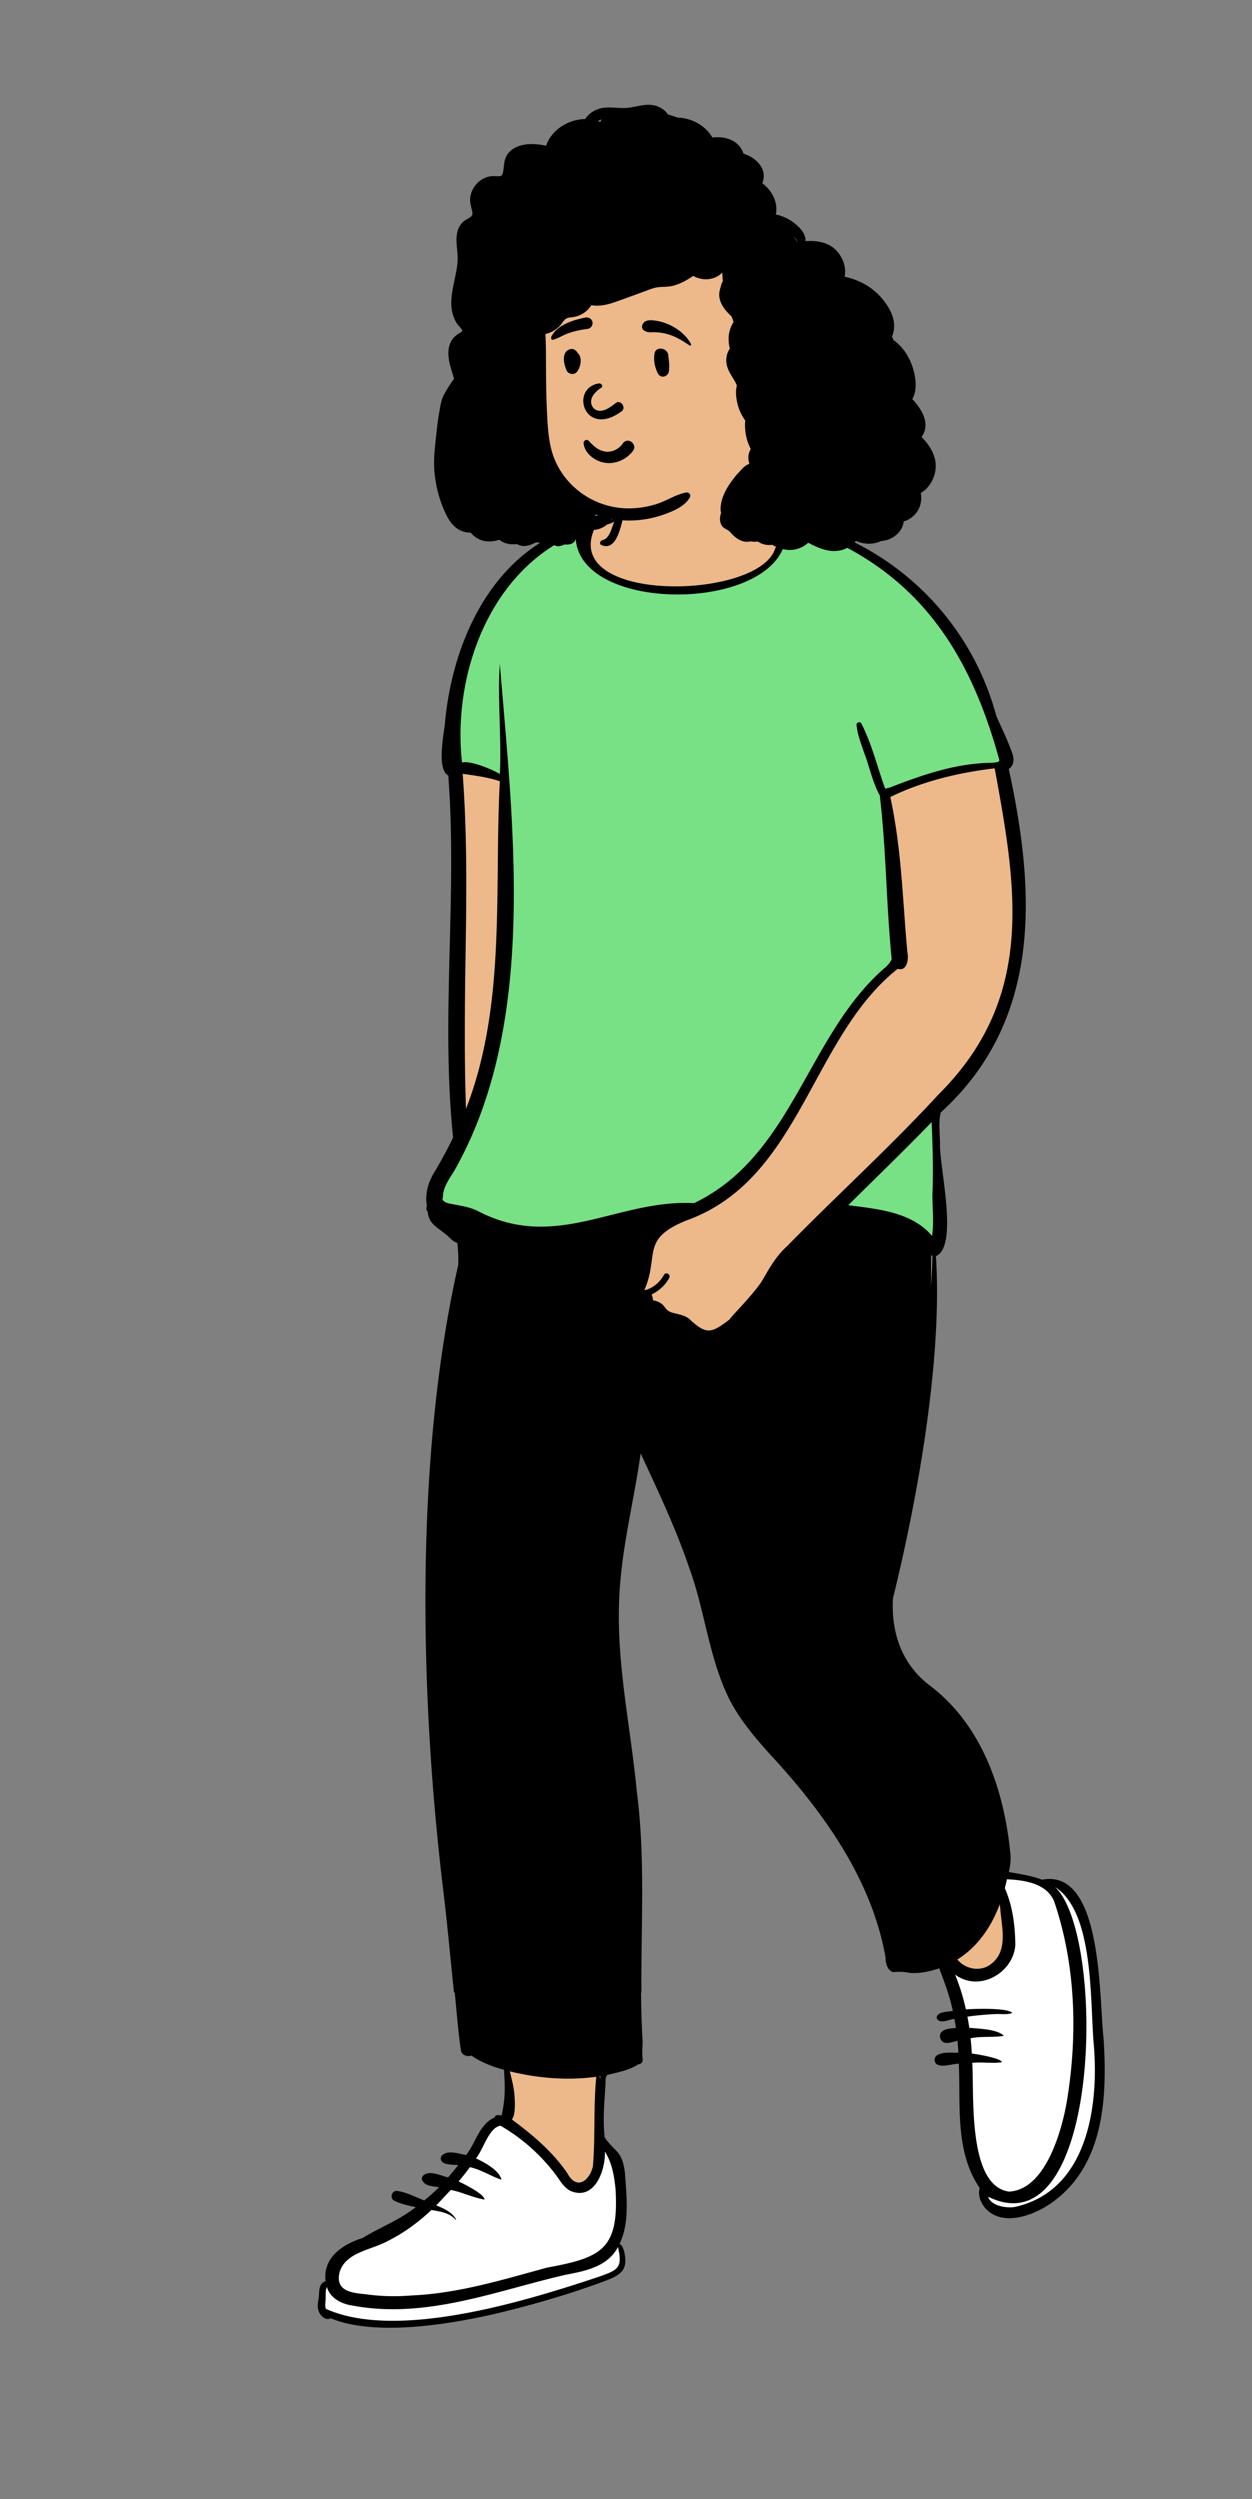 <svg xmlns="http://www.w3.org/2000/svg" fill="none" viewBox="0 0 514 1026">
  <rect x="0" y="0" width="514" height="1026" fill="#808080" stroke="none"/>
  <path fill="#EDB98A" fill-rule="evenodd" d="M135.394 937.642c-2.196-10.213 7.85-13.666 14.183-15.938 4.537-2.939 21.345-13.118 34.351-25.683 10.643-10.282 17.888-23.459 20.904-24.715 0 0 3.104-1.798 3.427-3.135 1.889-7.829.313-15.126 0-19.873-6.055-1.587-10.907-3.568-14.535-6.338-1.058.353-2.645.803-3.118-.742-3.279-21.853-4.694-43.448-7.362-65.318-10.1-83.296-11.239-180.607 6.136-256.686.182-3.771-.147-7.177-.484-10.417-2.349-.253-3.77-2.525-5.688-3.883-2.977-2.363-6.503-4.179-6.357-8.31-.708-.535-.625-.836-.277-1.517-2.271-9.755 7.859-20.035 10.725-28.077-5.208-50.877 1.878-98.955-2.076-149.844-4.993-2.087-1.636-15.131-1.295-20.511 2.767-34.659 20.805-68.927 53.288-80.25 1.857-.376 4.648-2.496 6.185-1.073 2.969-1.175 6.92 1.142 9.218-1.525l-.023-.017c1.935-2.681 2.803-6.088 3.439-9.31a21.669 21.669 0 0 1-.503 2.689c5.6-15.764 7.011-19.979 25.038-20.721 8.121-.109 18.826.135 23.561 7.871 1.94 3.596 1.347 7.725 2.552 11.51 2.21 6.947 11.752 3.59 16.761 7.197 40.092 12.844 72.978 39.06 83.787 81.139 2.21 5.072 4.717 10.12 6.564 15.354.286.777 1.073 3.406-.816 4.616l-.914.585c12.034 56.179 12.832 103.518-27.597 140.971-3.034 16.093 4.771 38.071 1.771 53.696 1.709 2.423-.458 4.374-2.644 4.53-.211.116-1.062.489-1.294.595 3.478 49.043-11.125 115.138-17.562 141.225-.876 15.663 4.476 28.529 15.486 37.065 12.165 7.484 36.215 41.282 31.756 76.736 5.21 1.021 10.383 1.581 15.382 3.537 21.872-3.856 21.655 38.259 23.049 53.067 2.36 24.794 3.827 60.731-19.755 76.602-6.213 4.502-18.81 9.772-25.265 2.567-2.115-2.538-2.645-4.99-1.813-7.582-10.659-15.042-7.786-34.717-8.766-52.36-3.091-.186-6.325 1.262-9.314.735-3.069-2.701 8.126-1.965 9.287-2.123a143.643 143.643 0 0 0-.621-8.329c-1.756.351-4.005 1.193-5.694 1.258-.999.243-1.706-1.132-1.102-1.844 1.318-1.256 4.678-1.061 6.569-1.24-.32-2.296-.71-4.71-1.144-6.93-2.313-.083-4.702 1.389-6.892 1.088 1.657-1.105 4.769-.769 6.79-1.499-1.314-7.152-3.992-13.941-6.481-20.631-6.108 2.517-11.377 2.616-17.339 1.861-2.439.375-3.628-.123-4.023-3.171l.155-.192c-4.726-28.246-19.976-55.173-48.302-85.71-5.595-6.255-11.918-13.619-16.131-21.852-8.465-17.135-9.911-36.043-16.434-53.838-6.089-17.886-14.416-34.995-22.234-51.951-1.146 8.69-2.686 17.604-4.287 26.125-7.046 30.195-6.363 62.411-1.178 92.773 7.672 42.525 3.974 85.252 5.681 128.077-.024 2.47-.33 4.714.032 7.286.048.198-.045.432-.28.426l-.443.012c-3.687 2.697-8.78 3.184-13.113 4.648-1.82 1.438-1.307 3.716-1.474 5.494-.476 7.66-1.084 15.35-.329 23.245 3.343 6.399 7.496 5.077 8.345 14.098.743 10.298 2.059 21.248-2.962 30.418l1.899.328c2.82 5.908 1.099 9.745-5.527 12.244-32.711 12.81-78.739 24.441-112.873 14.771-.621.615-1.523-.023-2.228-.988-.678-.928-1.174-2.16-1.064-2.874.584-3.136-.219-8.863 3.292-9.442Z" clip-rule="evenodd"/>
  <path fill="#78E185" fill-rule="evenodd" d="m383.349 458.453-2.473 2.557-1.184 1.219-1.729 1.769c-3.699 3.774-7.555 7.625-13.154 13.155l-14.448 14.241-2.783 2.761-1.361 1.354 5.605.698 1.178.15.913.12.912.123c5.872.806 9.758 1.592 13.618 2.86 5.648 1.854 10.048 4.533 13.333 8.387l.156.184 1.343 1.609.302-2.073c.306-2.097.428-4.271.419-6.819l-.009-.989-.015-.789-.017-.649c-.011-.364-.024-.762-.04-1.218l-.125-3.416-.031-1.012-.011-.479c-.006-.233-.01-.456-.013-.679l-.007-.693.03-.736.037-.96.023-.688c.243-7.402.118-14.475-.338-26.554l-.131-3.433Zm-61.96-245.31.26 1.506c1.453 8.435-2.347 15.41-10.507 20.512-7.468 4.67-18.244 7.472-29.79 7.916-11.45.441-22.619-1.482-30.775-5.419-8.742-4.22-13.503-10.421-13.314-18.135l.007-.234.055-1.478-1.361.584c-17.054 7.318-30.282 21.282-38.59 39.599-7.587 16.729-10.623 36.28-8.679 54.614l.061.555.121 1.083 1.053-.284c1.88-.506 6.711.933 14.204 4.358l.629.289 3.431 2.383.059 1.765c2.29 71.972-4.61 123.31-20.656 153.982l-.489.923-.505.929a34.214 34.214 0 0 1-1.028 1.781l-.479.774-.729 1.164-.395.638-.193.317c-.781 1.288-1.253 2.165-1.701 3.182-.713 1.615-1.111 3.148-1.167 4.702l-.005.194v.064l-.032.06a1.691 1.691 0 0 0 .039 1.544l.041.073.015.023.065.504.428.084.058.056c.626.58 1.466.952 2.558 1.224l.15.036.148.034c.231.052.468.099.741.148l1.016.177 1.227.241 1.54.3.42.085.436.091c2.574.545 4.302 1.078 5.909 1.891 8.106 4.251 16.142 6.293 24.628 6.531 6.762.19 13.463-.702 22.211-2.69l1.782-.412 1.035-.246 1.272-.308 1.3-.321 6.154-1.533 1.939-.476 1.128-.272c4.39-1.053 7.356-1.674 10.737-2.241 5.921-.992 11.312-1.394 16.62-1.145l.408.02.239.013.215-.103c10.916-5.212 19.879-12.785 28.025-23.056l.551-.698.343-.441c5.586-7.189 9.81-14.076 17.835-28.333l2.097-3.729 1.475-2.607.962-1.688c4.212-7.375 6.933-11.809 10.282-16.69 5.402-7.873 10.892-14.261 17.06-19.572l.315-.269.037-.034c1.224-1.164 2.049-2.214 2.57-3.391l.059-.137.091-.218-.162-1.654-.17-1.773c-1.36-14.398-2.799-34.047-4.318-58.944l-.273-4.525 7.408-2.874 3.422-1.315.743-.281.877-.329.892-.332.877-.324c3.773-1.384 7.161-2.543 10.417-3.545l.735-.223c7.92-2.392 14.602-3.678 20.152-3.703h.255l1.168.003-.042-.189.035-.004a4.14 4.14 0 0 0 .753-.159l.115-.039.111-.043c.953-.389 1.416-1.244 1.046-2.266l-.029-.079-.197-.709c-6.861-24.702-16.15-44.076-29.012-59.449l-.391-.465-.401-.471c-14.264-16.68-32.996-28.672-57.453-36.409l-.742-.233-1.462-.455Z" clip-rule="evenodd"/>
  <path fill="#fff" fill-rule="evenodd" d="M193.835 951.178c5.877-1.058 39.641-8.73 58.993-18.706 3.952-2.037 2.979-6.852 1.692-9.978-.59-1.432-1.986-2.51-1.692-2.804 6.187-6.18 1.56-22.447 1.56-25.564 0-4.634-7.52-10.908-6.242-13.406 1.475-2.883-.339 6.979-4.058 12.47-3.241 4.787-8.329 5.157-8.834 4.947l-.091-.039-.065-.034c-1.4-.765-22.532-31.172-31.274-26.697-4.115 2.107-6.325 11.421-10.925 15.277-10.315 8.645-15.294 22.446-53.686 40.216-4.109 1.903-4.145 5.971-3.308 9.154.309 1.173-3.871 1.135-3.247 1.758 1.586 1.584-2.814 10.687.624 12.159 13.526 5.791 48.646 3.39 60.553 1.247Zm219.42-181.132s-2.218 2.773-2.178 4.052c.331 10.537 2.84 18.299 2.919 23.48l.005.35-.009.128c-.152 2.102-3.366 10.174-10.406 11.895-3.976.971-15.606-3.43-15.606-3.43s6.644 18.332 7.803 34.917c.91 13.025.175 27.797 1.873 39.282.926 6.27 4.281 13.246 8.115 18.082.939 1.185-3.145 3.429-2.185 4.365 1.798 1.752 6.243 7.794 19.976 3.117 3.998-1.361 15.629-8.925 22.161-23.382 4.772-10.56 5.221-25.945 5.931-39.593.784-15.083-2.131-38.621-5.931-51.44-4.225-14.255-9.479-17.04-10.567-17.83-.255-.184-8.163-1.744-8.924-1.829l-.133-.015-.105-.01-.058-.022c-3.105-1.201-6.654-1.779-11.322-2.046l-.288-.016-1.071-.055Z" clip-rule="evenodd"/>
  <path fill="#000" fill-rule="evenodd" d="M133.835 947.9c29.393 13.184 82.768-3.451 111.649-13.075 7.787-2.807 10.381-3.357 8.199-12.324-4.082 7.87-12.862 9.77-21.274 11.348-28.495 6.488-57.544 18.466-88.018 12.622-4.473-.703-8.898-3.122-10.2-7.586-.802 1.892-.306 4.454-.627 6.534-.06.829-.078 1.726.271 2.481Zm118.881-49.037c-.531-5.285-1.38-10.868-4.392-15.538.328 7.553-4.214 20.392-14.164 16.115-2.819-1.492-4.398-4.497-6.212-6.91-6.027-7.937-13.755-14.829-22.486-19.838-4.856.834-6.945 9.705-10.075 13.418 3.49 1.554 9.813 5.093 10.453 8.753-4.357-1.464-8.368-4.19-12.938-5.148a89.042 89.042 0 0 1-4.644 5.865c2.129.937 10.712 5.27 10.656 7.433-4.641-.753-9.139-3.023-13.805-3.955-2.076 2.056-3.965 4.269-6.031 6.332 3.122 1.284 6.418 2.718 8.122 5.711.081.135-.119.286-.228.155-2.338-2.815-6.361-3.332-9.848-3.965-5.349 5.031-11.339 9.47-18.044 12.79-6.707 3.664-16.902 4.502-19.57 12.449-2.135 7.945 4.523 8.793 10.665 9.354 6.215.883 12.473 1.017 18.647.501 19.299-.803 37.543-6.478 55.78-11.436 22.299-4.1 29.534-7.419 28.114-32.086Zm-6.539-46.461c.053.349.099.699.149 1.051.063-.371.106-.745.197-1.11-.116.019-.231.041-.346.059Zm-36.026 17.744c8.543 6.311 16.883 13.343 22.816 22.145 3.927 7.161 9.152 2.802 10.45-2.935 1.052-12.808.147-23.869 1.38-36.754-11.814 1.608-23.949.617-35.489-2.229 1.389 5.752 2.026 7.935 2.07 13.836-.076 1.945-.047 4.318-1.227 5.937Zm-19.125-471.45c-.252 18.852-.371 37.71.285 56.556 16.614-42.892 11.529-89.434 13.889-134.518-4.91-1.634-10.184-2.347-15.244-3.046 2.032 27.984 1.508 52.981 1.07 81.008Zm93.898 95.242c40.796-19.482 46.439-69.432 78.741-96.951 1.043-.991 1.907-2.011 2.41-3.211-2.316-23.372-2.148-43.864-4.885-67.212-3.059-5.543-4.267-11.981-6.545-17.879-1.193-3.592-2.641-7.149-2.984-10.918-.287-1.241 1.654-1.78 2.016-.608 4.311 8.367 6.455 17.674 9.673 26.496.453.181 1.055.038 1.233-.436l.087.346c13.849-5.406 28.129-10.441 43.218-10.404-.01-.046-.023-.096-.032-.143.931.028 2.881-.047 2.298-1.394-13.263-48.307-37.075-81.419-87.587-97.147 6.458 37.483-87.536 39.653-86.238 4.764-35.408 15.195-50.662 57.872-46.648 93.805 3.365-.907 12.127 2.663 15.544 4.736.697-14.591-1.033-32.199-.015-45.246 5.387 66.523 15.441 146.122-17.786 206.481-2.156 4.047-5.674 7.919-5.586 12.67-.259.262-.284.721.031 1.057 0 .022 0 .044.003.066.016.003.034.003.053.003.964 1.147 2.993 1.375 4.389 1.627 3.295.664 6.763 1.169 9.782 2.697 32.158 16.863 57.381-4.876 88.828-3.199Zm-10.163 30.652c-1.554 2.965-4.164 5.35-7.257 6.84.381.749.512 1.59.553 2.379 5.572 1.138 4.005 3.779 7.769 5.038 2.463.68 4.832.97 6.96 2.46 7.245 6.74 9.043 6.244 16.818.315-.107-.536 10.475-10.859 13.752-16.629 2.731-4.814 5.591-9.662 9.776-13.384 20.498-20.963 42.334-40.747 62.176-62.29 39.765-39.578 32.178-84.455 23.044-133.891-14.741 1.758-29.564 5.291-42.839 11.775 4.682 21.82 4.982 41.598 6.998 63.739.609 2.738-.078 8.009-3.961 6.794-35.692 28.304-39.84 86.469-86.678 103.289-19.09 7.75-11.034 14.041-17.342 28.675 3.471-.636 6.567-3.541 8.059-6.322.74-1.381 2.894-.166 2.172 1.212Zm107.885-17.171c.808-5.547.178-11.068.14-16.623.434-10.117.097-19.978-.293-30.129-11.193 11.582-22.829 22.771-34.259 34.138 12.173 1.534 26.212 2.796 34.412 12.614Zm.206 8.158a2.697 2.697 0 0 1-.55-.249c.044 4.352-.025 8.704-.184 13.05.306-4.265.55-8.533.734-12.801Zm13.693 309.359c3.283-.252 17.326-.735 19.011 1.465-1.897.802-4.506.359-6.548.449-3.964.163-7.919.512-11.842 1.067.293 1.527.559 3.052.777 4.583 3.958.377 11.664.548 14.177 3.314-4.482.713-9.148.071-13.646.963.218 2.095.378 4.193.496 6.291 1.792.19 12.329 1.933 12.32 3.588-3.945.524-8.125-.165-12.145.225.871 12.573-2.082 50.542 15.123 52.865 15.041-.792 21.639-25.14 23.684-36.822 4.532-27.216 3.755-56.235-5.229-82.47-3.208-7.295-11.942-8.56-19.327-8.938a138.92 138.92 0 0 1-.87 3.67c3.202 7.251 4.223 15.416 4.31 23.263-.677 11.28-14.61 19.666-24.73 12.215 1.892 4.614 3.352 9.415 4.439 14.272Zm19.904 81.142c29.793-6.397 34.681-40.859 32.633-66.199-1.669-17.639.337-54.829-15.965-65.192 21.069 19.211 19.239 149.994-27.452 127.167 1.165 3.685 7.151 4.748 10.784 4.224Zm-5.837-122.958a70.396 70.396 0 0 0-.174-1.362c-3.306 8.969-8.968 17.492-17.399 22.686 3.228 4.022 9.514 5.219 13.756 1.927 7.398-5.54 4.313-15.563 3.817-23.251ZM309.058 210.125c.059.103.122.206.184.306.412.028.828.065 1.249.112-.478-.144-.955-.278-1.433-.418Zm-56.617 3.292c.016-.047.031-.093.044-.137-.038.022-.075.047-.116.072.031.018.05.04.072.065ZM130.942 942.441c.081-2.23.112-5.112 2.728-5.904-1.186-9.615 6.804-15.088 15.194-17.752 7.154-4.371 15.267-7.424 21.84-12.694-3.053-.573-6.105-1.264-8.818-2.591-2.047-1.001-1.061-4.333 1.158-4.024 3.93.518 7.46 2.513 11.153 3.9 2.097-1.721 4.129-3.517 6.048-5.42-2.39-.462-5.43-.292-6.823-2.662-.434-.741-.24-1.51.284-2.083 2.422-2.448 7.223-.003 10.232.71a156.266 156.266 0 0 0 4.211-5.078c-2.273-.209-8.184.206-7.026-3.54 2.219-2.93 6.991-1.172 10.2-.569 4.07-5 5.381-12.669 11.743-15.419.227-1.212 1.813-1.119 2.871-.759 1.557-7.428 1.439-11.203.983-18.816-4.722-1.306-9.407-3.021-13.334-5.833-1.804.53-3.992-.081-4.367-2.198-1.123-7.459-1.75-16.068-2.537-23.688h-.287c-1.495-13.897-2.7-27.836-4.392-41.697-9.685-80.126-11.795-177.925 6.133-257.083.141-2.999-.072-6.002-.374-8.979-2.138-.571-3.412-2.656-5.182-3.863-3.289-2.678-6.636-4.177-6.938-8.851-.665-.632-.743-1.59-.378-2.419-.852-4.798.403-9.561 2.959-13.708 2.803-4.723 5.45-9.49 7.787-14.447-5.112-49.962 1.823-98.385-1.969-148.597-4.863-2.572-1.81-16.863-1.358-21.627 2.841-31.285 17.464-65.828 48.555-78.84 2.182-1.84 5.228-2.463 7.894-3.476 1.801-.886 4.732-1.653 5.965.408 1.307-.608 5.518-1.073 6.96-2.126.269-.197.44-.412.481-.652a1.66 1.66 0 0 0 .365-.047c1.33-1.876 2.597-14.948 4.236-14.016 1.788 4.489.549 9.561-1.162 14.094-1.179 4.01-2.796 14.323-9.064 11.685-1.08-.536-.412-1.93.556-2.042 2.971-.848 3.633-5.209 4.782-7.766-1.361 1.129-7.56 2.822-8.238 3.18-13.446 30.827 67.854 29.209 74.247 7.956 4.557-7.342.624-11.32-7.501-12.498 5.971 6.628-1.589 8.099-4.463 1.599-2.75-4.655-4.002-10.31-3.062-15.666-.484-1.88-.893-4.393 1.923-3.887.096-.25.249-.053.19.124 1.027 1.634.312 3.981.677 5.868.309 3.086 1.186 6.11 2.675 8.841a253.88 253.88 0 0 1 8.25 1.708c1.642-3.332 12.292 3.314 15.151 4.097 37.983 11.208 66.867 41.056 76.948 78.704 2.251 5.013 4.68 10.051 6.521 15.22.824 2.238.824 5.016-1.439 6.466 11.028 50.526 13.718 103.17-27.942 141.068-.945 4.102-.315 8.454-.287 12.632-.349 9.515 7.791 42.125-1.664 46.343 2.763 42.243-7.597 99.723-17.638 140.476-.743 14.007 3.486 26.749 14.87 35.587 21.643 16.162 30.76 43.138 33.292 68.846.359 2.634.006 5.315-.587 7.903 4.691.873 9.083 1.44 13.637 3.158 25.117-4.807 23.325 49.093 25.248 65.086 1.504 23.644.565 51.986-21.187 67.468-7.314 5.2-20.223 10.194-27.349 2.319-2.016-2.409-3.115-5.228-2.322-8.308-10.216-14.943-7.804-34.041-8.568-51.044-2.675.093-5.591 1.284-8.225.629-2.029-.536-2.288-3.136-.571-4.171 2.478-1.403 5.846-.87 8.618-.963a112.72 112.72 0 0 0-.363-4.882c-2.631.642-6.401 2.185-7.184-1.487-.316-3.346 3.914-3.601 6.548-3.745a94.107 94.107 0 0 0-.625-3.772c-2.016.203-4.144 1.487-6.127.873-1.123-.443-1.513-1.578-.692-2.497 1.526-1.494 4.135-1.194 6.155-1.659-1.227-6.001-3.443-11.741-5.578-17.48-3.864 1.34-8.05 2.226-12.173 1.889-2.138-.449-4.473-.577-6.633-.287-2.403-.636-2.959-3.202-3.274-5.297a2.34 2.34 0 0 1 .147-.212c-5.553-32.298-25.473-60.2-47.809-84.24-6.152-6.877-12.185-14.029-16.365-22.197-8.49-17.072-10.013-36.28-16.508-54.016-5.472-16.105-12.785-31.55-19.955-47.016-2.874 20.37-8.243 40.407-8.858 61.064-.937 26.135 4.829 51.889 7.288 77.815 3.554 27.417 1.661 54.971 1.886 82.454h-.153c.059 6.628.239 13.542.652 20.149-.016 2.416-.328 4.692.015 7.109.191 1.337-.771 2.176-1.782 2.204-3.714 2.434-8.381 3.298-12.65 4.339-1.183.904-.672 3.13-.881 4.493-.458 7.654-1.064 13.429-.318 21.146 4.176 6.168 7.185 5.182 8.346 14.558.64 9.787 2.048 20.371-2.234 29.255 1.916.435 2.643 6.277 2.356 7.823-.487 4.36-4.335 5.739-8.056 7.244-27.189 10.175-84.962 26.927-112.9 15.407-2.001 1.131-4.233-1.086-4.879-2.871-.855-2.173-.068-4.278.091-6.436Z" clip-rule="evenodd"/>
  <path fill="#EDB98A" fill-rule="evenodd" d="M242.939 101.857c20.485-16.665 53.313-22.076 75.242-5.263 17.038 15.779 24.089 60.618 21.074 83.15-.839 14.452-11.869 30.832-28.062 26.261-2.749-.271-5.419-1.326-8.194-1.547-3.32-.382-6.664-.389-9.977.08-7.219 1.021-13.618 4.858-20.624 6.651-13 3.328-27.506 1.09-38.696-6.406-36.98-24.336-20.229-79.372 9.237-102.926Z" clip-rule="evenodd"/>
  <path fill="#000" fill-rule="evenodd" d="M245.667 211.59c-.381-.132-.76-.268-1.137-.409a1.14 1.14 0 0 1-.113.253 8.758 8.758 0 0 1-.164.386c.473.003.947-.081 1.414-.23Zm.759-161.498c.169-.377.362-.739.58-1.088a6.784 6.784 0 0 0-1.539.714c.324.11.642.234.959.374ZM327.343 99.4l.065-.01a5.26 5.26 0 0 0-1.319-1.945c-.098-.09-.205-.174-.307-.261.58.692 1.106 1.43 1.561 2.216Zm-148.057 77.425c.274-2.6.623-5.19 1.075-7.766.433-2.466.797-5.103 2.052-7.292 1.246-2.179 2.495-4.296 3.977-6.213a26.756 26.756 0 0 0-.734-2.641c-1.402-4.271-2.782-9.695.131-13.664.675-.92 1.501-1.624 2.445-2.26.401-.271 1.068-.518 1.376-.892.218-.265.143-.121.153-.252.053-.705-1.598-2.192-1.984-2.75-.723-1.032-1.262-2.195-1.673-3.383-1.626-4.701-.52-9.879.458-14.59.517-2.497 1.087-5.001 1.274-7.551.174-2.394-.153-4.732-.346-7.114-.187-2.351-.137-4.776.869-6.953a7.662 7.662 0 0 1 2.143-2.725c.884-.713 1.987-1.128 2.85-1.839.86-.708.614-1.664.389-2.643-.308-1.328-.697-2.647-.735-4.019-.068-2.391.907-4.72 2.43-6.528 1.57-1.868 3.812-3.13 6.236-3.414 1.108-.131 2.199.09 3.301.013 1.09-.075 1.327-.62 1.533-1.618.473-2.286.28-4.543 1.404-6.675.997-1.896 2.769-3.18 4.728-3.938 3.591-1.39 7.768-1.103 11.556-.284 2.236-6.584 9.216-10.902 16.084-10.955 1.072-1.82 2.888-3.18 4.959-3.978 3.426-1.325 7.055-.552 10.624-.552h.015c.359-.022.717-.03 1.075-.028.337-.019.673-.047 1.009-.084 4.062-.48 8.08-2.145 12.104-.514 1.794.726 3.221 1.845 4.124 3.273 1.361.371 2.704.795 4.021 1.288 5.709.15 11.366 3.214 14.253 8.18 4.064-.461 8.475.322 11.163 3.645.7.865 1.243 1.88 1.602 2.96 2.741.887 5.277 2.468 6.937 4.849 1.515 2.173 1.806 4.982.781 7.315 2.447 1.774 4.359 4.314 5.28 7.313.56 1.822.643 3.705.283 5.499 2.505.556 4.901 1.587 7.024 3.134 2.225 1.621 5.004 4.2 5.15 7.17a4.91 4.91 0 0 1-.015.653c4.898-.344 9.892.486 13.203 4.417 2.486 2.948 3.566 6.746 2.903 10.203 5.827 1.185 11.338 4.234 15.181 8.742 2.794 3.277 5.276 7.442 5.127 11.903a10.89 10.89 0 0 1-.907 3.947v.003c.234.44.474.929.705 1.45 3.61 2.528 6.232 6.491 7.708 10.858 1.193 3.539 1.944 8.134.67 11.735a8.52 8.52 0 0 1-.726 1.546c.24.256.467.512.688.77 2.433 2.846 4.897 6.432 4.729 10.35-.069 1.578-.654 3.165-1.611 4.468 3.364 3.414 6.074 7.723 5.806 12.533-.23 4.187-2.526 8.439-6.123 10.45.601 3.227-.203 6.631-2.713 9.15a9.763 9.763 0 0 1-4.292 2.532c-.349 3.8-3.719 6.858-7.298 7.737-.667.166-1.333.266-1.996.312-3.221 1.581-7.061 1.4-10.347-.05-.969 1.232-2.231 2.236-3.701 2.956a12.05 12.05 0 0 1-1.881.732c-4.641 1.375-9.4-.489-13.459-2.665-.13-.068-.37-.156-.582-.252-.561.626-1.582 1.247-2.115 1.552-1.807 1.038-4.015 1.521-6.09 1.384-2.432-.162-4.578-.966-6.565-2.11a7.35 7.35 0 0 1-.876.093c-1.868.1-3.534-.492-5.033-1.428a9.916 9.916 0 0 1-3.033-.062c-2.265.577-4.47-.34-6.242-1.796-.785-.645-1.449-1.403-2.159-2.126-.738-.752-1.299-.926-2.161-1.431-2.041-1.194-2.286-4.221-1.402-6.41a3.163 3.163 0 0 1-.265-1.284c.007-4.134 1.909-7.925 4.245-11.233 1.044-1.474 2.178-2.918 3.421-4.227.999-1.051 2.404-2.756 3.883-3.184.091-.065.184-.131.278-.193-.287-1.004-.455-2.026-.384-3.07a6.325 6.325 0 0 1 .975-2.956c-1.859-3.607-2.644-7.563-2.27-11.691-1.514-2.148-2.66-4.52-3.252-7.12-.364-1.609-.573-3.302-.545-4.951.013-.792.302-1.793.308-2.613-.043.259-.38-.707-.511-.948-1.5-2.79-3.429-4.966-3.75-8.255-.186-1.924.269-4.05 1.421-5.627-.738-2.912-.729-6.039.433-8.817.311-.742.669-1.468 1.08-2.157-.189-.58-.364-1.166-.588-1.693l-.262-.633a21.324 21.324 0 0 1-2.289-2.357c-1.464-1.767-2.582-3.794-2.722-6.129-.069-1.169.205-2.288.545-3.398.149-.502.24-1.06.417-1.549.1-.272.34-.549.424-.805l.047-.14a.95.95 0 0 1-.022-.262c-.003-1.12-.15-2.214-.156-3.292a9.016 9.016 0 0 1-3.66 2.26c-2.825.907-5.772.496-8.272-.904-2.692 1.846-5.716 3.516-8.887 4.187-1.884.399-3.772.234-5.662.48-1.878.246-3.694 1.066-5.463 1.705-3.938 1.425-7.865 2.887-11.814 4.275-3.19 1.119-6.641 2.007-9.98 1.378-.938 1.446-2.156 2.668-3.716 3.566a11.011 11.011 0 0 1-3.613 1.288c-1.121.19-2.436.115-3.345.885-.888.748-1.442 1.864-2.239 2.706a11.673 11.673 0 0 1-3.134 2.345c-.922.47-1.863.81-2.819 1.031.084 2.13.165 4.256.19 6.388.047 4.633.028 9.266.09 13.899.063 4.616.209 9.234.452 13.845.231 4.327.555 8.67 1.586 12.891 3.42 14.007 16.23 24.037 30.57 24.548 4.258.153 8.472-.446 12.543-1.699 4.217-1.3 7.983-3.975 12.307-4.798 1.13-.212 2.195.926 1.548 2.02-1.116 1.88-2.47 3.027-4.324 4.159-1.94 1.182-4.102 2.058-6.235 2.825a43.343 43.343 0 0 1-12.241 2.453 38.979 38.979 0 0 1-9.478-.642c-.218.67-.605 1.322-.897 1.942-.044.091-.19.028-.162-.065.047-.156.077-.293.09-.406-1.046 1.366-2.663 2.31-4.323 2.769a9.594 9.594 0 0 1-3.62.287 10.898 10.898 0 0 1-1.127-.19c-1.227 1.075-2.797 1.792-4.373 2.151.271 1.646-.542 3.441-2.426 3.909-.791.197-1.551.2-2.312.128a9.351 9.351 0 0 1-1.974.664c-.913.199-2.003-.056-2.691-.717-.377.265-.729.449-1.078.869-1.436 1.734-4.532.353-4.669-1.652-.454 0-.912.007-1.371.022l-.329.153c-2.003.932-4.078 1.746-6.292 1.013a5.706 5.706 0 0 1-1.121-.505c-1.561.14-3.099.144-4.682-.368a7.396 7.396 0 0 1-2.544-1.412c-2.442.717-5.019 1.041-7.448.152-1.819-.663-3.283-1.711-4.314-3.092-1.576.056-3.177-.324-4.619-1.075-2.467-1.279-4.195-3.708-5.401-6.142-2.654-5.372-4.223-11.142-4.84-17.094-.607-5.861.259-11.691.869-17.518Z" clip-rule="evenodd"/>
  <path fill="#000" fill-rule="evenodd" d="M254.517 189.215a12.704 12.704 0 0 0 5.34-4.103c.475-.633.599-1.302.499-1.914-.112-.687-.52-1.311-1.075-1.729-.558-.419-1.255-.626-1.929-.521-.585.092-1.168.412-1.63 1.076l-.096.133c-.814 1.1-1.874 2.002-3.082 2.584-1.165.56-2.467.822-3.815.669-2.567-.289-4.336-1.676-6.217-3.559a45.165 45.165 0 0 1-.7-.732 1.106 1.106 0 0 0-.582-.447 1.252 1.252 0 0 0-.802.012 1.27 1.27 0 0 0-.631.478 1.163 1.163 0 0 0-.199.773c.172 1.951 1.193 3.693 2.644 5.06 1.612 1.519 3.747 2.569 5.758 2.938 2.216.406 4.473.115 6.517-.718Zm-7.562-30.103c-2.357 1.431-5.948 4.768-3.412 8.315 2.984 3.128 7.281-.458 9.399-2.08 1.963-1.257 4.17 1.976 2.348 3.444-15.302 11.315-21.512-9.305-9.527-11.362 1.32-.226 1.81 1.24 1.192 1.683Zm27.421-13.163c-.26-3.229-5.183-3.962-5.673-.767-.439 2.862.078 5.491 1.368 8.068 1.233 2.462 4.333 1.313 4.567-.929.315-3.004-.1-4.364-.262-6.372Zm-37.475-1.429c-.687-.898-1.678-1.511-2.865-1.165-3.71 1.083-2.616 6.343-1.313 8.904.708 1.39 2.996 1.743 4.03.519 1.685-1.997 2.492-5.984.35-7.951a2.739 2.739 0 0 0-.202-.307Zm33.222-12.699-.585-.102c-1.813-.313-4.067-.614-5.35.842-.68.772-.914 2.206 0 2.945 1.608 1.3 3.386.796 5.313.906a21.15 21.15 0 0 1 4.645.791c3.356.958 6.09 2.707 8.956 4.627.377.252.76-.228.581-.58-1.655-3.237-4.861-5.896-8.073-7.517-1.714-.865-3.59-1.582-5.487-1.912Zm-29.841-1.45-.448.092c-4.881 1.019-11.222 3.055-13.534 7.843-.088.677.005.822.081.917l.025.032c.063.081.112.192.406.284.082-.019.164-.04.247-.061 1.06-.278 1.898-.66 2.71-1.056l.879-.433c1.021-.5 2.051-.982 3.142-1.337a37.014 37.014 0 0 1 7.158-1.579c.528-.062 1.035-.24 1.436-.544.38-.29.671-.69.803-1.222.172-.689.122-1.21-.248-1.831a2.321 2.321 0 0 0-1.133-.976 2.67 2.67 0 0 0-1.524-.129Z" clip-rule="evenodd"/>
</svg>

